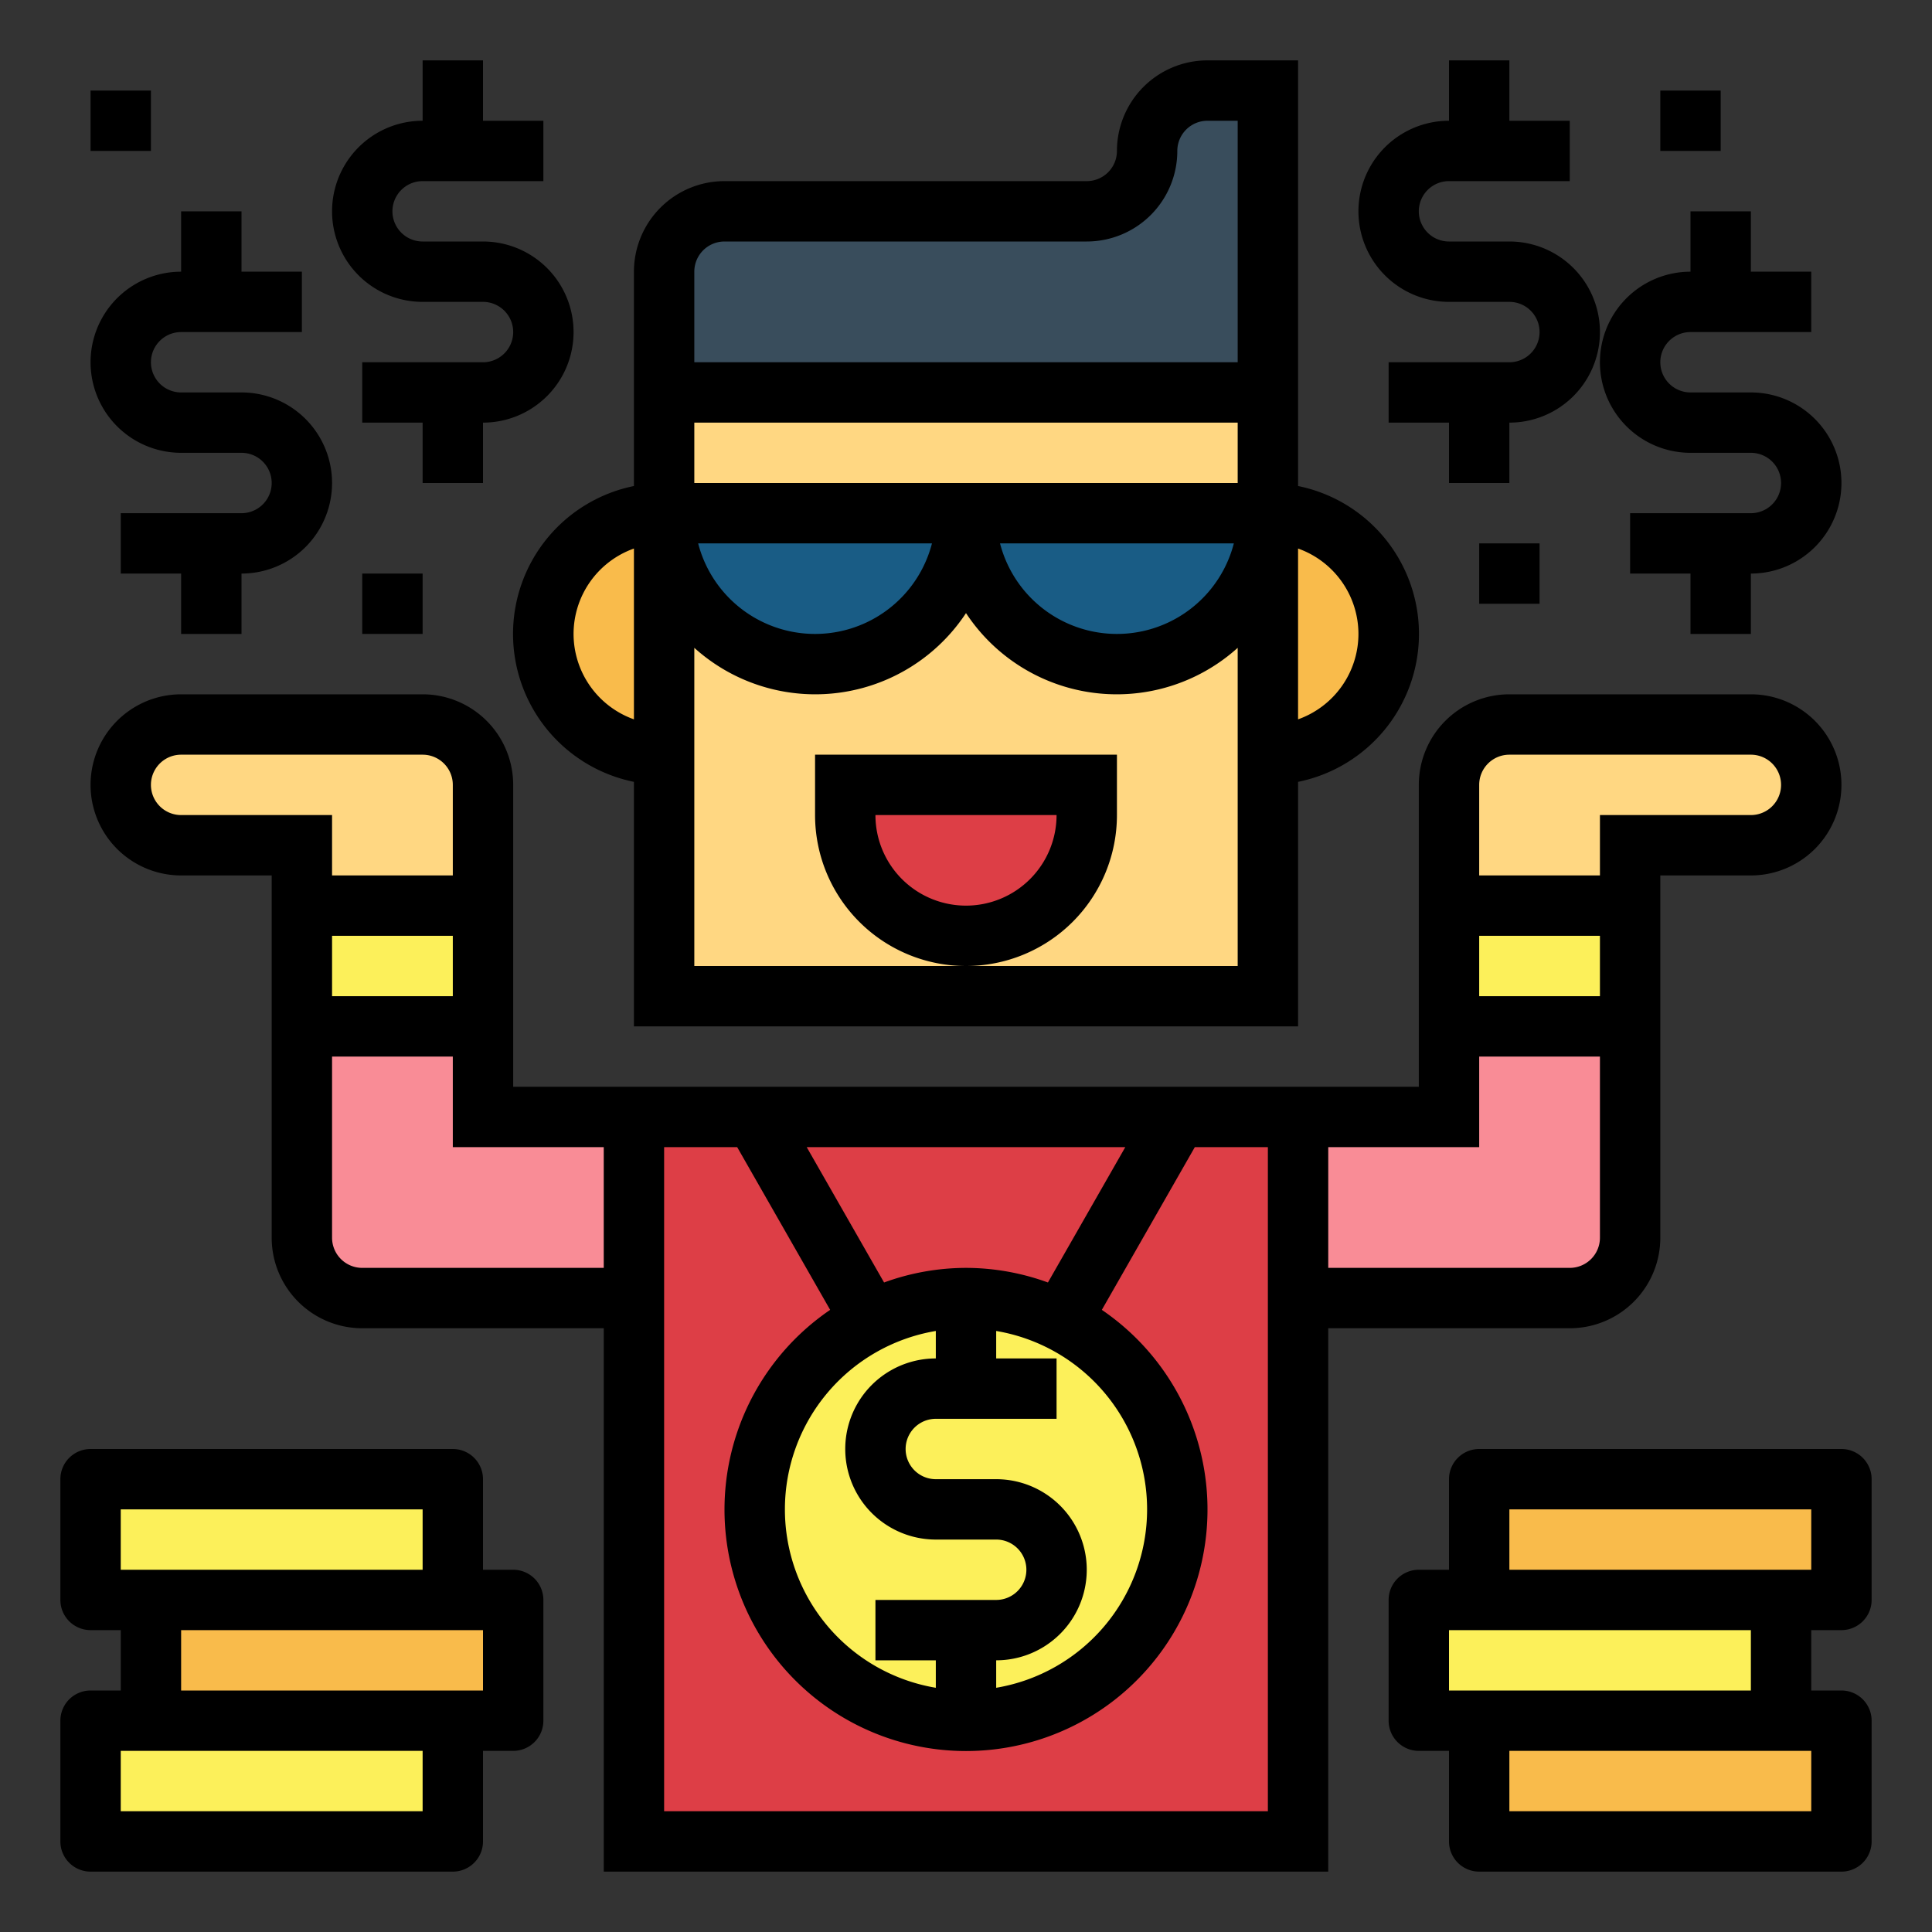 <svg height="512" viewBox="0 0 64 64" width="512" xmlns="http://www.w3.org/2000/svg"><rect x="0" y="0" width="64" height="64" fill="#333333" stroke="none"/><g id="Filled_outline" data-name="Filled outline"><path d="m21 37h22v24h-22z" fill="#dd3e46"/><path d="m16 37v-11a2 2 0 0 0 -2-2h-8a2 2 0 0 0 -2 2 2 2 0 0 0 2 2h4v13a2 2 0 0 0 2 2h9v-6z" fill="#ffd782"/><path d="m48 37v-11a2 2 0 0 1 2-2h8a2 2 0 0 1 2 2 2 2 0 0 1 -2 2h-4v13a2 2 0 0 1 -2 2h-9v-6z" fill="#ffd782"/><path d="m16 34h-6v7a2 2 0 0 0 2 2h9v-6h-5z" fill="#f98c96"/><path d="m10 30h6v4h-6z" fill="#fcf05a"/><path d="m48 34h6v7a2 2 0 0 1 -2 2h-9v-6h5z" fill="#f98c96"/><path d="m48 30h6v4h-6z" fill="#fcf05a" transform="matrix(-1 0 0 -1 102 64)"/><circle cx="32" cy="50" fill="#fcf05a" r="7"/><path d="m22 13h20v20h-20z" fill="#ffd782"/><path d="m22 25a4 4 0 0 1 0-8z" fill="#f9bb4b"/><path d="m42 17a4 4 0 0 1 0 8z" fill="#f9bb4b"/><path d="m28 26h8a0 0 0 0 1 0 0v1a4 4 0 0 1 -4 4 4 4 0 0 1 -4-4v-1a0 0 0 0 1 0 0z" fill="#dd3e46"/><path d="m38 5a2 2 0 0 1 -2 2h-12a2 2 0 0 0 -2 2v4h20v-10h-2a2 2 0 0 0 -2 2z" fill="#394d5c"/><path d="m27 22a5 5 0 0 0 5-5h-10a5 5 0 0 0 5 5z" fill="#195c85"/><path d="m37 22a5 5 0 0 0 5-5h-10a5 5 0 0 0 5 5z" fill="#195c85"/><path d="m3 57h12v4h-12z" fill="#fcf05a"/><path d="m5 53h12v4h-12z" fill="#f9bb4b"/><path d="m3 49h12v4h-12z" fill="#fcf05a"/><path d="m49 57h12v4h-12z" fill="#f9bb4b" transform="matrix(-1 0 0 -1 110 118)"/><path d="m47 53h12v4h-12z" fill="#fcf05a" transform="matrix(-1 0 0 -1 106 110)"/><path d="m49 49h12v4h-12z" fill="#f9bb4b" transform="matrix(-1 0 0 -1 110 102)"/><path d="m52 44a3 3 0 0 0 3-3v-12h3a3 3 0 0 0 0-6h-8a3 3 0 0 0 -3 3v10h-30v-10a3 3 0 0 0 -3-3h-8a3 3 0 0 0 0 6h3v12a3 3 0 0 0 3 3h8v18h24v-18zm-3-18a1 1 0 0 1 1-1h8a1 1 0 0 1 0 2h-5v2h-4zm0 5h4v2h-4zm-5 7h5v-3h4v6a1 1 0 0 1 -1 1h-8zm-13 6.09v.91a3 3 0 0 0 0 6h2a1 1 0 0 1 0 2h-4v2h2v.91a5.993 5.993 0 0 1 0-11.82zm2 10.91a3 3 0 0 0 0-6h-2a1 1 0 0 1 0-2h4v-2h-2v-.91a5.993 5.993 0 0 1 0 11.82zm-1-13a7.959 7.959 0 0 0 -2.714.484l-2.563-4.484h10.554l-2.563 4.484a7.959 7.959 0 0 0 -2.714-.484zm-26-15a1 1 0 0 1 0-2h8a1 1 0 0 1 1 1v3h-4v-2zm5 4h4v2h-4zm1 11a1 1 0 0 1 -1-1v-6h4v3h5v4zm30 18h-20v-22h2.42l3.08 5.391a8 8 0 1 0 9 0l3.08-5.391h2.42z"/><path d="m43 2h-3a3 3 0 0 0 -3 3 1 1 0 0 1 -1 1h-12a3 3 0 0 0 -3 3v7.1a5 5 0 0 0 0 9.8v8.1h22v-8.1a5 5 0 0 0 0-9.8zm-20 7a1 1 0 0 1 1-1h12a3 3 0 0 0 3-3 1 1 0 0 1 1-1h1v8h-18zm18 5v2h-18v-2zm-.127 4a4 4 0 0 1 -7.746 0zm-10 0a4 4 0 0 1 -7.746 0zm-11.873 3a3.006 3.006 0 0 1 2-2.829v5.658a3.006 3.006 0 0 1 -2-2.829zm22 11h-18v-10.54a5.981 5.981 0 0 0 9-1.15 5.981 5.981 0 0 0 9 1.15zm4-11a3.006 3.006 0 0 1 -2 2.829v-5.658a3.006 3.006 0 0 1 2 2.829z"/><path d="m37 27v-2h-10v2a5 5 0 0 0 10 0zm-5 3a3 3 0 0 1 -3-3h6a3 3 0 0 1 -3 3z"/><path d="m17 52h-1v-3a1 1 0 0 0 -1-1h-12a1 1 0 0 0 -1 1v4a1 1 0 0 0 1 1h1v2h-1a1 1 0 0 0 -1 1v4a1 1 0 0 0 1 1h12a1 1 0 0 0 1-1v-3h1a1 1 0 0 0 1-1v-4a1 1 0 0 0 -1-1zm-13-2h10v2h-10zm10 10h-10v-2h10zm2-4h-10v-2h10z"/><path d="m61 48h-12a1 1 0 0 0 -1 1v3h-1a1 1 0 0 0 -1 1v4a1 1 0 0 0 1 1h1v3a1 1 0 0 0 1 1h12a1 1 0 0 0 1-1v-4a1 1 0 0 0 -1-1h-1v-2h1a1 1 0 0 0 1-1v-4a1 1 0 0 0 -1-1zm-1 12h-10v-2h10zm-2-4h-10v-2h10zm2-4h-10v-2h10z"/><path d="m48 2v2a3 3 0 0 0 0 6h2a1 1 0 0 1 0 2h-4v2h2v2h2v-2a3 3 0 0 0 0-6h-2a1 1 0 0 1 0-2h4v-2h-2v-2z"/><path d="m53 12a3 3 0 0 0 3 3h2a1 1 0 0 1 0 2h-4v2h2v2h2v-2a3 3 0 0 0 0-6h-2a1 1 0 0 1 0-2h4v-2h-2v-2h-2v2a3 3 0 0 0 -3 3z"/><path d="m14 2v2a3 3 0 0 0 0 6h2a1 1 0 0 1 0 2h-4v2h2v2h2v-2a3 3 0 0 0 0-6h-2a1 1 0 0 1 0-2h4v-2h-2v-2z"/><path d="m6 15h2a1 1 0 0 1 0 2h-4v2h2v2h2v-2a3 3 0 0 0 0-6h-2a1 1 0 0 1 0-2h4v-2h-2v-2h-2v2a3 3 0 0 0 0 6z"/><path d="m3 3h2v2h-2z"/><path d="m12 19h2v2h-2z"/><path d="m49 18h2v2h-2z"/><path d="m55 3h2v2h-2z"/></g></svg>